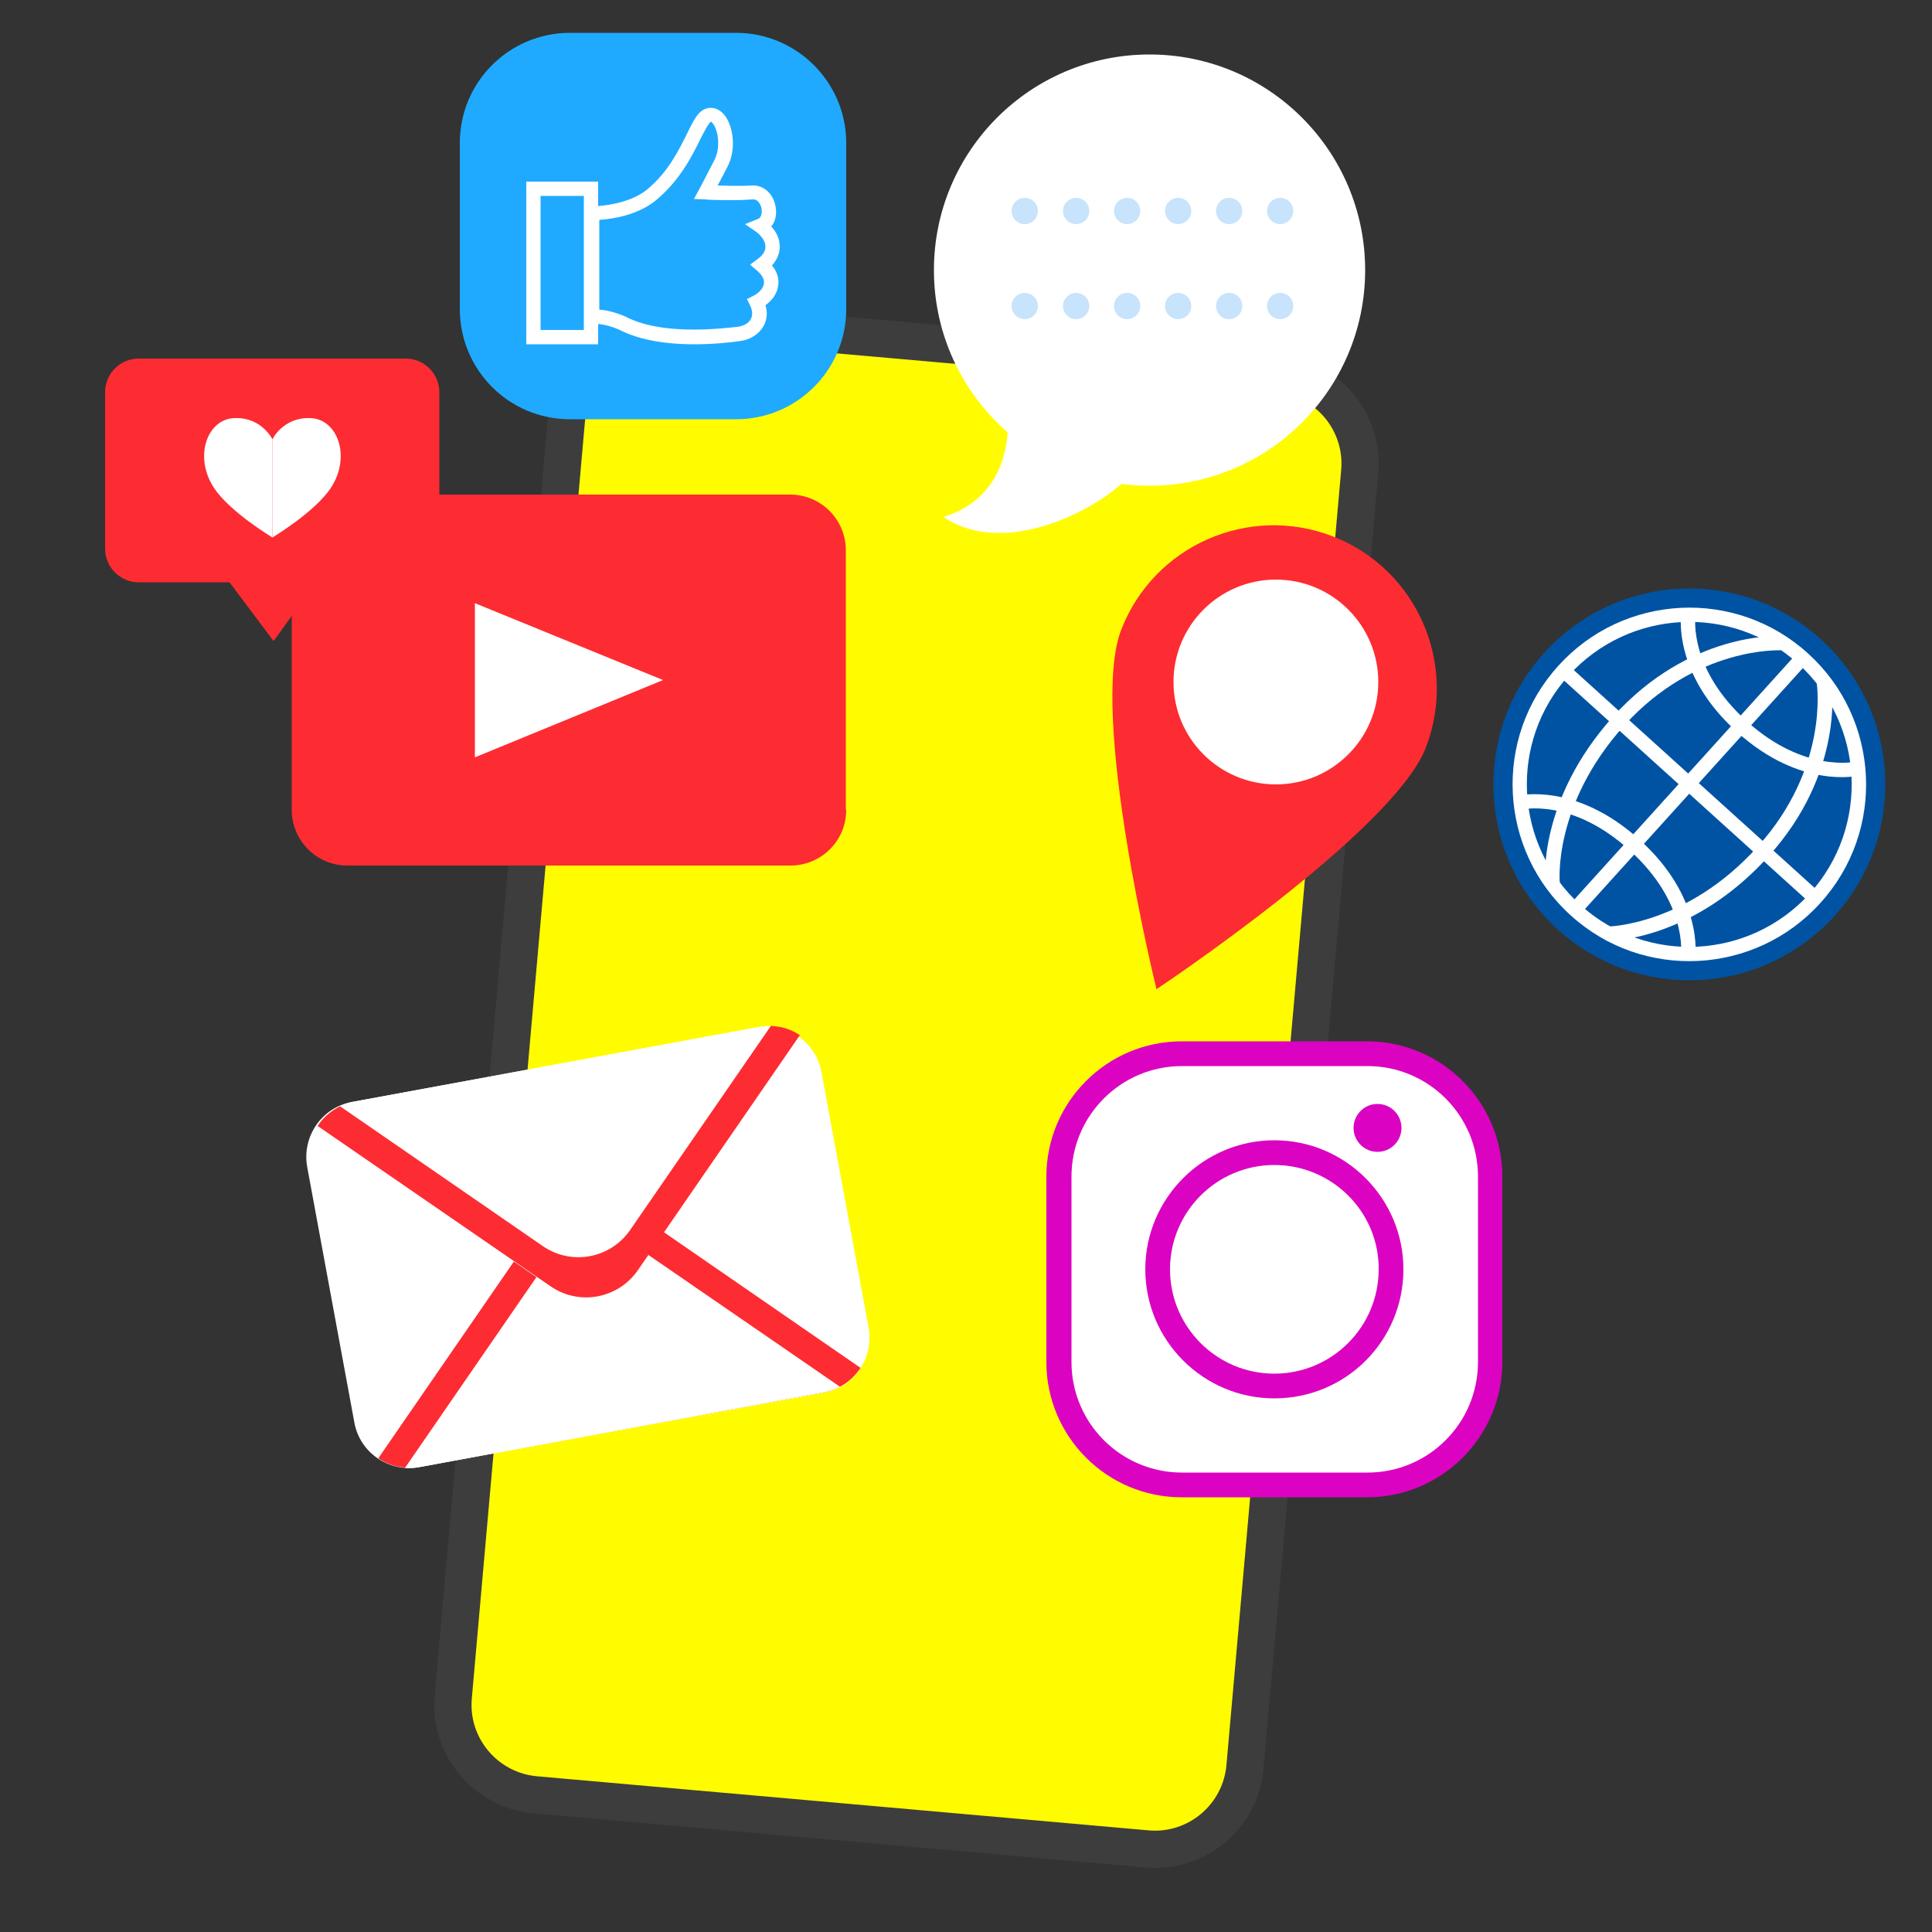 <?xml version="1.0" encoding="utf-8"?>
<!-- Generator: Adobe Illustrator 19.1.1, SVG Export Plug-In . SVG Version: 6.00 Build 0)  -->
<svg version="1.1" id="OBJECTS" xmlns="http://www.w3.org/2000/svg" xmlns:xlink="http://www.w3.org/1999/xlink" x="0px" y="0px"
	 viewBox="-42 201 500 500" style="enable-background:new -42 201 500 500;" xml:space="preserve">
<rect x="-42" y="201" width="500" height="500" fill="#333333" stroke="none"/>
<style type="text/css">
	.st0{fill:#CEDDDD;}
	.st1{fill:#F8B28E;}
	.st2{fill:#EF9F7D;}
	.st3{fill:#FFFC00;}
	.st4{fill:#3D3D3D;}
	.st5{fill:#0053A2;}
	.st6{fill:#FFFFFF;}
	.st7{fill:#1FAAFF;}
	.st8{fill:#FD2C32;}
	.st9{fill:#C8E3FC;}
	.st10{fill:#DB03C1;}
</style>
<g>
	<g>
		<g>
			<g>
				<g>
					<g>
						<g>
							<path class="st0" d="M108.5,363.8c-0.9-4.4-6.8-6.9,1-9.7c3.1-1.1,5.9-0.3,9-1.1c3.3-0.8,2-0.5,2.8-3.5
								c0.7-2.5-0.1-2.9,2.8-4.6c1.1-0.7,2.2-0.5,3.5-1.5c1.4-1.1,1.9-2.5,3.4-3.1l-1.9-1.2c-1.5,0-3.6,0.4-5-0.1
								c-2.1-0.6-3-2.2-5.4-2.3c-1.8,0-3.8,0.6-5.7,0.8c-4.2,0.3-7.8-0.9-11.8-0.7c-3.8,0.2-7.2,2.6-11,3c-3.5,0.4-7.3,1-10.8,0.8
								c-2.5-0.2-4.5-0.9-6.9-1.2c-2.9-0.3-5.2,1.1-7.9,1.2c-5.7,0.1-10.6-5.9-16.4-5.8c-4,0.1-7.7,2.7-11.9,2
								c-2.5-0.4-3.6-1.8-6.2-1.6c-3.8,0.3-6.8,4.2-10.3,5.3c-2.2,0.7-4.6-0.3-6.8,0.5c-2.7,1-4.2,3.3-7.3,3.8
								c-1.5,0.2-3.3,0-4.9,0.1c-0.5,5.5,12.2,3.8,15.5,3.4c3.2-0.3,5.6-2,8.3-2.8c3.2-1,6.5-0.3,10-0.3c4,0,5.5-2.3,9-3.1
								c1.7-0.4,9.1-0.3,10,1.2c1.9,3.2-4.2,3.6-6.1,3.8c-3,0.3-4.7,0.3-6.8,2.7c2.5,2.5,7.8,0.3,10.7,2.3c3,2.1,0.1,9.9,5.2,9.7
								c0,4.3-0.1,5.8-3.5,6.9c-3.5,1.2-5.2-0.4-5.3,4.6c-0.2,6.9,6.8,5.3,8.5,10.9c0.9,3,1.3,11.9,6.9,6.2c1.5-1.6,0.7-3.7,2.7-5.5
								c2.1-1.9,5.7-2,7.9-3.8c2.4-1.9,2.8-3.9,6-5c2.4-0.8,4.7-0.7,6.8-1.7c2.3-1.2,3.7-3.7,6.3-4.5c1.8-0.6,4.1,0,6-0.5
								C101.9,368.8,109.2,367.8,108.5,363.8z"/>
						</g>
						<g>
							<path class="st0" d="M266.8,615c-5.3,4.5-0.9,3.5-0.6,9.1c0.3,5.5-5.8,6-7.8,10.2c1.7,3.9,6.9,2.7,10.3,2.6
								c1.7-3.5,5.2-4.8,7.3-7.8c1.9-2.6,3.7-6.7,4.8-9.7c1.6-4.6-1.1-9.2-0.7-13.3c-1.5,1-2.1,1-4.1,2
								C272.6,609.8,269.7,612.6,266.8,615z"/>
						</g>
						<g>
							<path class="st0" d="M280.2,606.1c0.2-0.1,0.4-0.3,0.7-0.5c1.5-1.1,1.7-2.8,3.5-3.6l-3.1,1
								C280.6,604.1,280.3,605.1,280.2,606.1z"/>
						</g>
					</g>
				</g>
			</g>
		</g>
		<g>
			<g>
				<path class="st1" d="M149.2,609.9c0,0-1.5,17.1,9.5,27"/>
				<path class="st2" d="M275.2,537.2c0,0,30.4,8.3,37.9,24c7.5,15.6-16.5,30.7-41.4,15.9C246.7,562.2,275.2,537.2,275.2,537.2z"/>
				<path class="st1" d="M313.1,561.2c-2-4.3-5.8-8-10.2-11.1c-6.3,9.7-12,23.1-3.8,32.3C310.7,579.8,317.6,570.6,313.1,561.2z"/>
				<g>
					<path class="st3" d="M277,658c-1,11.1-10.8,19.3-21.9,18.3l-158.3-14c-11.1-1-19.3-10.8-18.3-21.9l29.7-335.2
						c1-11.1,10.8-19.3,21.9-18.3l158.3,14c11.1,1,19.3,10.8,18.3,21.9L277,658z"/>
					<g>
						<path class="st4" d="M254.4,684.3l-158.3-14c-15.5-1.4-27-15.1-25.6-30.6l29.7-335.2c1.4-15.5,15.1-27,30.6-25.6l158.3,14
							c15.5,1.4,27,15.1,25.6,30.6L285,658.7C283.7,674.2,269.9,685.7,254.4,684.3z M129.9,288.5c-10.2-0.9-19.2,6.7-20.1,16.9
							L80.1,640.6c-0.9,10.2,6.7,19.2,16.9,20.1l158.3,14c10.2,0.9,19.2-6.7,20.1-16.9l29.7-335.2c0.9-10.2-6.7-19.2-16.9-20.1
							L129.9,288.5z"/>
					</g>
				</g>
			</g>
			<g>
				<g>
					<circle class="st5" cx="395.2" cy="404" r="50.7"/>
				</g>
				<g>
					<path class="st6" d="M364.5,437.9c-18.7-16.9-20.2-45.9-3.2-64.6c16.9-18.7,45.9-20.2,64.6-3.2c18.7,16.9,20.2,45.9,3.2,64.6
						C412.2,453.4,383.2,454.9,364.5,437.9z M423.4,372.8c-17.2-15.6-43.8-14.2-59.4,3c-15.6,17.2-14.2,43.8,3,59.4
						s43.8,14.2,59.4-3C441.9,415,440.6,388.4,423.4,372.8z"/>
				</g>
				<g>
					
						<rect x="393.3" y="360.1" transform="matrix(-0.742 -0.671 0.671 -0.742 417.216 968.646)" class="st6" width="3.7" height="87.8"/>
				</g>
				<g>
					<path class="st6" d="M357.9,430.1c-0.1-0.9-2-22,17.7-43.8c19.8-21.8,42.4-20.7,43.4-20.7l-0.2,3.7c-0.2,0-21.9-1-40.4,19.4
						c-18.6,20.6-16.8,40.7-16.7,40.9L357.9,430.1z"/>
				</g>
				<g>
					<path class="st6" d="M373.9,444.5v-3.7c0.2,0,20.5-0.2,39-20.7s15.3-41.9,15.3-42.1l3.7-0.6c0.2,0.9,3.5,23.4-16.2,45.2
						C396,444.4,374.8,444.5,373.9,444.5z"/>
				</g>
				<g>
					
						<rect x="351.3" y="402.2" transform="matrix(-0.742 -0.671 0.671 -0.742 417.129 968.767)" class="st6" width="87.8" height="3.7"/>
				</g>
				<g>
					<path class="st6" d="M407.5,390.4c-16.5-14.9-14.5-29.9-14.4-30.5l3.7,0.5c-0.1,0.6-1.7,13.7,13.2,27.2
						c15,13.6,28.3,10.5,28.4,10.5l0.9,3.6C438.7,401.8,424,405.3,407.5,390.4z"/>
				</g>
				<g>
					<path class="st6" d="M351.4,410.6l-0.9-3.6c0.6-0.2,15.3-3.6,31.8,11.3c16.5,14.9,14.5,29.9,14.4,30.5l-3.7-0.5
						c0.1-0.5,1.7-13.7-13.2-27.2C364.9,407.5,351.9,410.4,351.4,410.6z"/>
				</g>
			</g>
			<g>
				<g>
					<g>
						<path class="st7" d="M177,281c0,15.8-12.8,28.5-28.5,28.5h-43C89.7,309.5,77,296.7,77,281v-43c0-15.8,12.8-28.5,28.5-28.5h43
							c15.7,0,28.5,12.8,28.5,28.5V281z"/>
					</g>
				</g>
				<g>
					<g>
						<path class="st6" d="M137.7,290.1c-8.1,0-14.7-1.3-19.5-3.8c-3.9-1.7-6.6-1.5-6.8-1.5l-2.1,0.3V283v-28.6h1.9l0,0
							c0.4,0,9-0.1,14.2-4.3c5.5-4.5,8.3-10.3,10.4-14.5c1.8-3.7,3-6.1,5.3-6.6c1.8-0.4,3.7,0.5,4.9,2.5c1.8,2.9,2.5,8.3,0.3,12.6
							c-1.1,2.1-1.9,3.7-2.6,4.9c1.1,0,2.5,0.1,3.9,0.1c2,0,3.7,0,4.9-0.1c3-0.2,5.6,2,6.2,5.4c0.4,2,0,3.9-1.1,5.2
							c1.2,1.3,2.2,3.1,2.2,5.2c0,1.3-0.4,3.1-2,4.9c1.6,2,1.8,3.8,1.6,5.1c-0.2,2-1.4,3.8-3.3,5.2c0.6,1.9,0.4,3.8-0.5,5.4
							c-1.2,2.1-3.5,3.6-6.3,3.9C147.1,289.6,142.7,290.1,137.7,290.1z M112.9,281.1c1.5,0.1,3.9,0.5,6.9,1.8
							c4.4,2.3,10.3,3.4,17.9,3.4c4.8,0,9-0.5,11-0.7c1.7-0.2,3-0.9,3.6-2c0.5-1,0.5-2.2-0.2-3.6l-0.8-1.6l1.6-0.8
							c1.6-0.8,2.6-2,2.8-3.2c0.2-1.4-0.9-2.6-1.8-3.4l-1.8-1.5l1.9-1.4c1.4-1,2.1-2.1,2.1-3.3c0-1.5-1.3-3-2.4-3.8l-2.9-2l3.3-1.3
							c1.1-0.4,1.1-1.9,1-2.7c-0.2-0.9-0.8-2.4-2.2-2.4c-1.5,0.1-3.3,0.2-5.4,0.2c-3.5,0-6.8-0.1-7-0.2l-2.9-0.1l1.4-2.6
							c0,0,1.2-2.2,3.9-7.5c1.5-2.9,1.1-6.9-0.1-9c-0.4-0.6-0.7-0.9-0.8-0.9c-0.6,0.3-1.9,2.8-2.8,4.6c-2.2,4.5-5.3,10.6-11.4,15.7
							c-4.7,3.9-11.4,4.9-14.7,5.1v23.2H112.9z"/>
					</g>
					<g>
						<path class="st6" d="M112.8,290.1H94.2V248h18.6V290.1z M97.9,286.4h11.2v-34.7H97.9V286.4z"/>
					</g>
				</g>
			</g>
			<g>
				<path class="st8" d="M177,410.6c0,8-6.5,14.4-14.4,14.4H47.9c-8,0-14.4-6.5-14.4-14.4v-67.2c0-8,6.5-14.4,14.4-14.4h114.6
					c8,0,14.4,6.5,14.4,14.4v67.2H177z"/>
				<polygon class="st6" points="80.9,357.1 129.6,377 80.9,397 				"/>
			</g>
			<g>
				<path class="st8" d="M327,394.5c-8.5,21.8-69.7,62.5-69.7,62.5s-17.6-71.4-9.1-93.1c8.5-21.8,33-32.5,54.7-24.1
					C324.6,348.2,335.4,372.7,327,394.5z"/>
				<circle class="st6" cx="288.2" cy="377.5" r="26.5"/>
			</g>
			<g>
				<g>
					<circle class="st6" cx="255.5" cy="270.9" r="55.8"/>
					<path class="st6" d="M218.3,303.9c0,0,5.3,24.1-16.1,30.9c16.7,11.4,43.6-3.4,50.4-13.3C259.4,311.6,218.3,303.9,218.3,303.9z"
						/>
				</g>
				<g>
					<circle class="st9" cx="223.2" cy="255.6" r="3.4"/>
					<circle class="st9" cx="236.5" cy="255.6" r="3.4"/>
					<circle class="st9" cx="249.7" cy="255.6" r="3.4"/>
					<circle class="st9" cx="262.9" cy="255.6" r="3.4"/>
					<circle class="st9" cx="276.1" cy="255.6" r="3.4"/>
					<circle class="st9" cx="289.3" cy="255.6" r="3.4"/>
				</g>
				<g>
					<circle class="st9" cx="223.2" cy="280.2" r="3.4"/>
					<circle class="st9" cx="236.5" cy="280.2" r="3.4"/>
					<circle class="st9" cx="249.7" cy="280.2" r="3.4"/>
					<circle class="st9" cx="262.9" cy="280.2" r="3.4"/>
					<circle class="st9" cx="276.1" cy="280.2" r="3.4"/>
					<circle class="st9" cx="289.3" cy="280.2" r="3.4"/>
				</g>
			</g>
			<g>
				<path class="st6" d="M37.5,503c-1.4-7.8,3.7-15.4,11.6-16.8l104.7-19.3c7.8-1.4,15.4,3.7,16.8,11.6l12.2,66.1
					c1.4,7.8-3.7,15.4-11.6,16.8L66.5,580.7c-7.8,1.4-15.4-3.7-16.8-11.6L37.5,503z"/>
				<path class="st8" d="M66.5,580.6l104.7-19.3c4.1-0.7,7.4-3.1,9.5-6.3l-60.3-41.6c-7.4-5.1-17.5-3.2-22.6,4.2l-41.9,60.8
					C58.9,580.5,62.7,581.3,66.5,580.6z"/>
				<path class="st6" d="M171.3,561.3c1.5-0.3,2.9-0.8,4.1-1.4l-53.2-36.6c-7.4-5.1-17.5-3.2-22.6,4.2l-36.8,53.4
					c1.2,0.1,2.5,0,3.7-0.2L171.3,561.3z"/>
				<path class="st6" d="M154.3,466.8L49.5,486.1c-4,0.7-7.4,3.1-9.5,6.3l60.3,41.5c7.4,5.1,17.5,3.2,22.6-4.2l41.9-60.8
					C161.9,467,158.1,466.1,154.3,466.8z"/>
				<path class="st8" d="M121.1,519.3c-5.1,7.4-15.2,9.3-22.6,4.2L46,487.3c-2.4,1.2-4.4,2.9-5.8,5.1l60.3,41.5
					c7.4,5.1,17.5,3.2,22.6-4.2l41.9-60.8c-2.2-1.5-4.8-2.3-7.5-2.4L121.1,519.3z"/>
			</g>
			<g>
				<g>
					<path class="st6" d="M343.6,553.5c0,17.6-14.2,31.8-31.8,31.8h-48c-17.6,0-31.8-14.2-31.8-31.8v-48c0-17.6,14.2-31.8,31.8-31.8
						h48c17.6,0,31.8,14.2,31.8,31.8V553.5z"/>
				</g>
				<g>
					<g>
						<path class="st10" d="M311.8,588.5h-48c-19.3,0-35-15.7-35-35v-48c0-19.3,15.7-35,35-35h48c19.3,0,35,15.7,35,35v48
							C346.8,572.8,331.1,588.5,311.8,588.5z M263.9,476.9c-15.8,0-28.6,12.8-28.6,28.6v48c0,15.8,12.8,28.6,28.6,28.6h48
							c15.8,0,28.6-12.8,28.6-28.6v-48c0-15.8-12.8-28.6-28.6-28.6H263.9z"/>
					</g>
				</g>
				<g>
					<path class="st10" d="M287.8,562.9c-18.4,0-33.4-15-33.4-33.4c0-18.4,15-33.4,33.4-33.4s33.4,15,33.4,33.4
						C321.2,548,306.3,562.9,287.8,562.9z M287.8,502.5c-14.9,0-27,12.1-27,27s12.1,27,27,27s27-12.1,27-27
						C314.9,514.6,302.7,502.5,287.8,502.5z"/>
				</g>
				<circle class="st10" cx="314.5" cy="492.9" r="6.2"/>
			</g>
			<g>
				<g>
					<path class="st8" d="M71.7,343c0,4.8-3.9,8.7-8.7,8.7H-6.1c-4.8,0-8.7-3.9-8.7-8.7v-40.5c0-4.8,3.9-8.7,8.7-8.7H63
						c4.8,0,8.7,3.9,8.7,8.7V343z"/>
					<polygon class="st8" points="11.7,344.1 28.8,366.9 45.3,344.1 					"/>
				</g>
				<g>
					<path class="st6" d="M28.5,314.7c0,0,2.7-5.7,9.7-5.5c7.1,0.1,10.8,9.9,5.4,18.1c-4.1,6.2-15.1,12.8-15.1,12.8V314.7z"/>
					<path class="st6" d="M28.5,314.7c0,0-2.7-5.7-9.7-5.5c-7.1,0.1-10.8,9.9-5.4,18.1c4.1,6.2,15.1,12.8,15.1,12.8V314.7z"/>
				</g>
			</g>
		</g>
	</g>
</g>
</svg>

